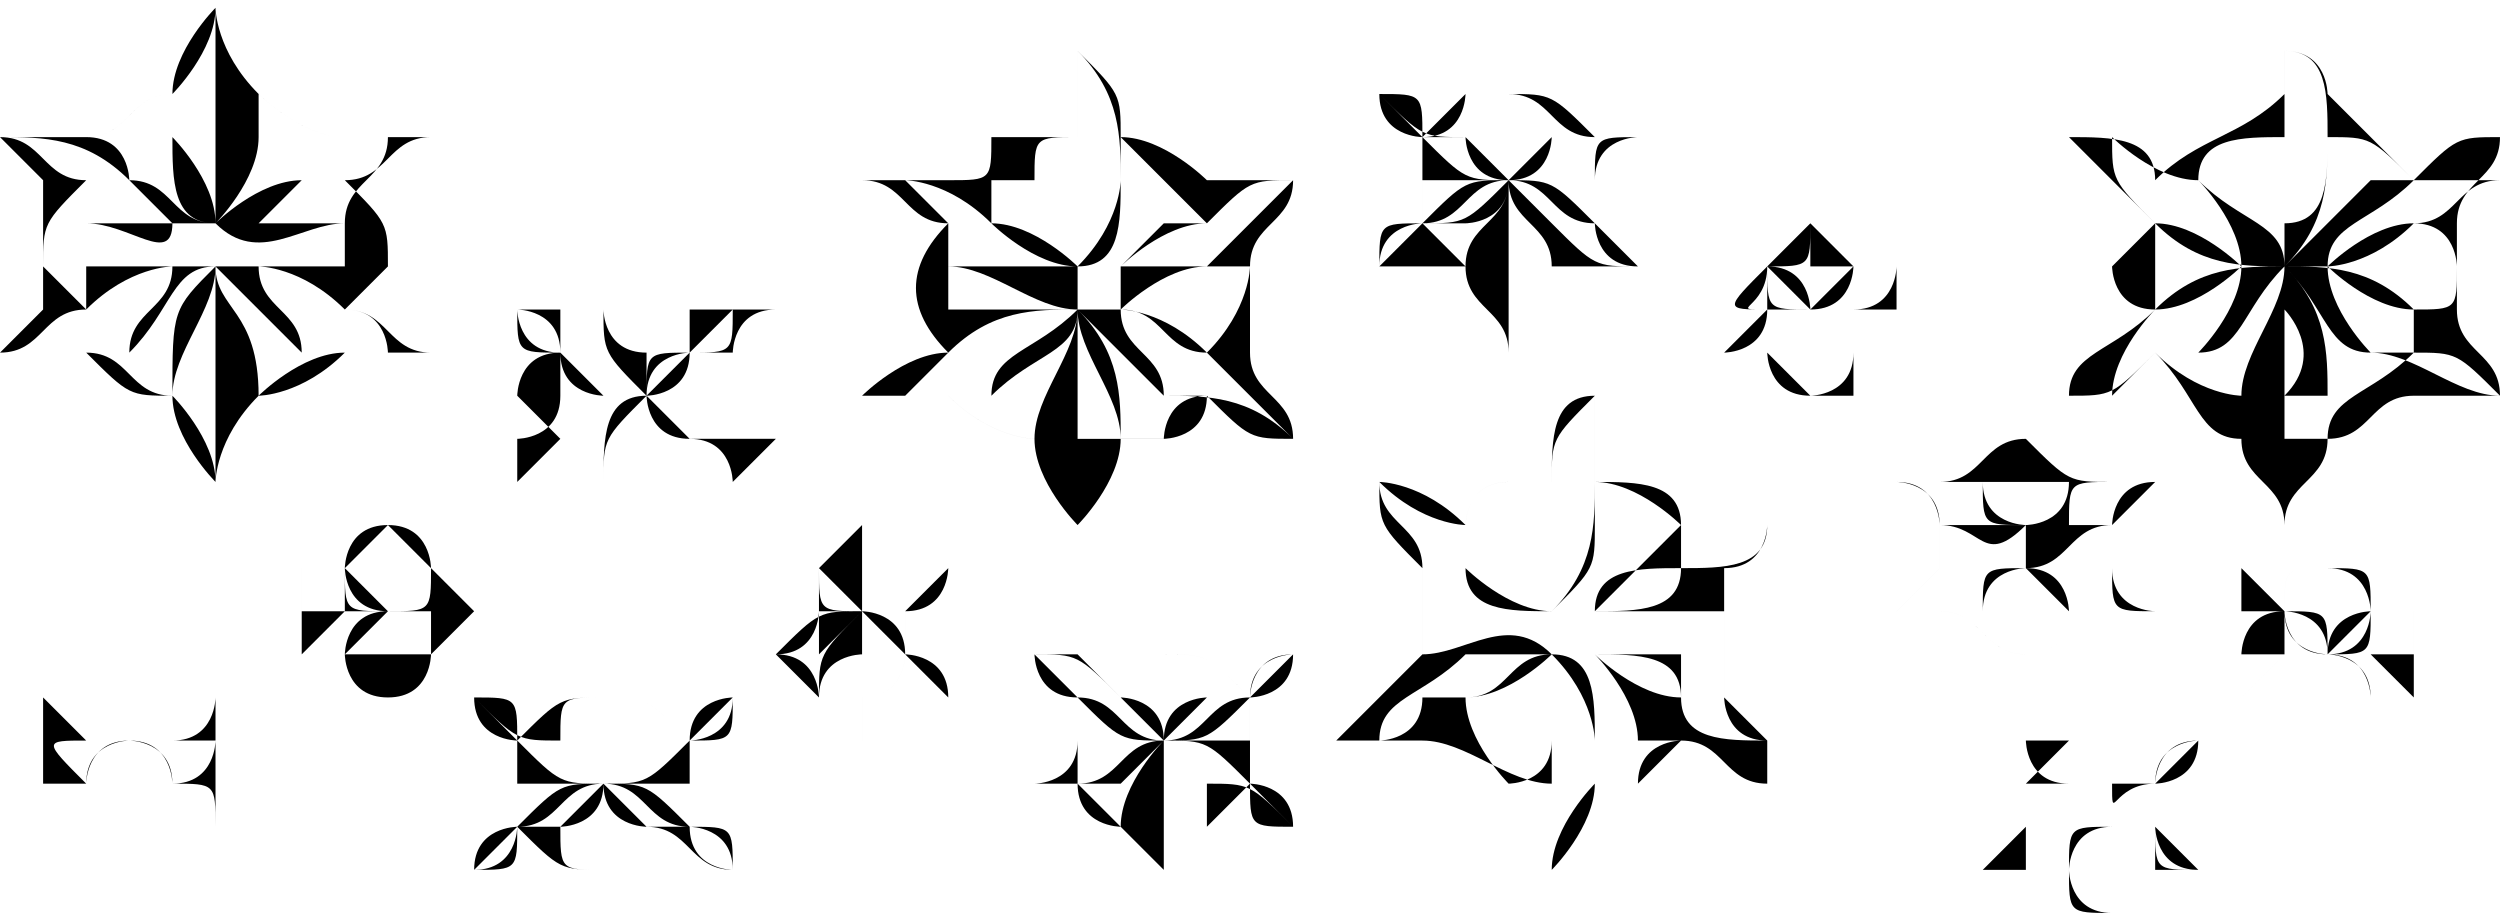 <?xml version="1.0" encoding="UTF-8"?>
<!DOCTYPE svg PUBLIC "-//W3C//DTD SVG 1.1//EN" "http://www.w3.org/Graphics/SVG/1.1/DTD/svg11.dtd">
<!-- Creator: CorelDRAW X7 -->
<?xml-stylesheet href="hero_home_bg_11.css" type="text/css"?>
<svg xmlns="http://www.w3.org/2000/svg" xml:space="preserve" width="1401px" height="516px" version="1.1" style="shape-rendering:geometricPrecision; text-rendering:geometricPrecision; image-rendering:optimizeQuality; fill-rule:evenodd; clip-rule:evenodd"
viewBox="0 0 58 21"
 xmlns:xlink="http://www.w3.org/1999/xlink">
 <g id="Layer_x0020_1">
  <path class="fil0 str0" d="M4 6c0,0 -1,0 -2,0 0,0 0,1 0,1 0,0 0,0 0,0 0,0 0,0 0,0 -1,-1 -1,-1 -1,-1 0,-1 0,-1 1,-2 0,0 0,0 0,0 -1,0 -1,-1 -2,-1 1,0 2,0 3,1 0,0 1,1 1,1 0,0 -1,0 -2,0 0,-1 0,-1 0,-1 0,0 0,1 0,1 0,0 0,0 0,0 0,0 0,0 0,0 1,0 2,1 2,0 1,0 1,0 1,0 0,0 0,0 0,0 -1,0 -1,-1 -2,-1 0,0 0,0 0,0 0,0 0,-1 -1,-1 0,0 0,0 0,0 1,0 1,-1 2,-1 0,0 0,0 0,0 0,0 1,-1 1,-2 0,1 0,2 0,3 0,0 0,1 0,2 0,-1 -1,-2 -1,-2 0,0 0,0 0,-1 0,0 0,0 0,0 0,1 0,1 0,1 0,0 0,0 0,0 0,1 0,2 1,2 0,0 0,0 0,0 0,0 0,0 0,0 0,0 1,-1 1,-2 0,0 0,0 0,0 0,0 0,0 0,-1 0,0 0,0 0,0 0,0 1,1 2,1 0,0 0,0 0,0 0,0 1,0 1,0 0,1 -1,1 -1,2 -1,0 -2,0 -2,0 0,0 1,-1 1,-1 0,0 0,0 0,0 0,0 0,0 0,-1 0,0 0,1 0,1 0,0 0,0 0,0 -1,0 -2,1 -2,1 0,0 0,0 0,0 0,0 0,0 0,0 1,1 2,0 3,0 0,0 0,0 0,0 0,0 0,0 0,0 0,0 0,0 0,-1 0,1 0,1 0,2 0,0 0,0 0,1 0,0 0,0 0,0 1,0 1,1 1,1 0,0 -1,0 -2,0 0,-1 -1,-1 -1,-2 0,0 1,0 2,1 0,0 0,0 0,0 0,0 0,0 0,0 0,0 0,0 0,0 0,0 0,-1 0,-1 -1,0 -2,0 -3,0 0,0 0,0 0,0 0,0 0,0 0,0 0,0 1,1 2,2 0,0 0,0 0,0 0,0 0,0 0,0 0,0 0,0 1,0 -1,0 -2,1 -2,1 -1,0 -1,0 -1,0 0,1 0,1 0,2 0,-1 -1,-2 -1,-2 0,-1 1,-2 1,-3 0,1 0,2 0,3 0,0 0,0 0,0 0,0 0,0 1,0 0,0 0,0 0,0 0,0 0,0 0,0 0,-2 -1,-2 -1,-3 0,0 0,0 0,0 0,0 0,0 0,0 -1,1 -1,1 -1,3 0,0 0,0 0,0 0,0 0,0 0,0 0,0 0,0 0,0 -1,0 -1,-1 -2,-1 0,0 0,0 0,0 0,0 -1,0 -2,0 1,0 1,-1 2,-1 1,-1 2,-1 2,-1 0,1 -1,1 -1,2 -1,0 -1,0 -1,0 0,0 0,0 0,0 1,0 1,0 1,0 0,0 0,0 0,0 1,-1 1,-2 2,-2 0,0 0,0 0,0 0,0 0,0 -1,0zm-3 1c0,0 -1,1 -1,1 0,0 0,0 0,0 0,0 0,0 0,0 1,0 1,0 2,0 1,1 1,1 2,1 0,1 1,2 1,2 0,0 0,0 0,0 0,0 0,0 0,0 0,0 0,-1 1,-2 0,0 1,0 2,-1 0,0 1,0 2,0 0,0 0,0 0,0 0,0 0,0 0,0 -1,0 -1,-1 -2,-1 1,-1 1,-1 1,-1 0,-1 0,-1 -1,-2 1,0 1,-1 2,-1 0,0 0,0 0,0 0,0 0,0 0,0 -1,0 -2,0 -2,0l0 0 0 0c-1,0 -2,-1 -2,-1 -1,-1 -1,-2 -1,-2 0,0 0,0 0,0 0,0 0,0 0,0 0,0 -1,1 -1,2 -1,0 -1,1 -2,1 -1,0 -1,0 -2,0 0,0 0,0 0,0 0,0 0,0 0,0 0,0 1,1 1,1 0,1 0,1 0,2 0,0 0,0 0,1z"/>
  <path class="fil0 str0" d="M14 9c0,0 -1,0 -1,0 0,0 0,0 0,0 0,0 0,0 0,0 0,0 0,0 0,0 0,0 0,0 0,0 0,0 0,-1 0,-1 0,0 0,0 0,0 -1,0 -1,0 -1,-1 0,0 1,0 1,1 1,0 1,0 1,1 0,0 -1,-1 -1,-1 0,0 0,0 0,0 0,0 0,0 0,0 0,0 0,0 0,0 0,0 0,0 0,0 0,1 1,1 1,1 0,0 0,0 0,0 0,0 0,0 0,0 0,-1 0,-1 -1,-1 0,0 0,0 0,0 0,0 0,0 0,0 0,0 0,-1 0,-1 0,0 1,0 1,0 0,0 0,0 0,0 0,-1 0,-1 1,-1 0,0 0,1 0,1 0,0 0,1 0,1 -1,0 -1,-1 -1,-1 0,0 0,0 0,0 0,0 0,0 0,0 0,0 0,0 0,0 0,0 0,0 0,0 0,1 0,1 1,2 0,0 0,0 0,0 0,0 0,0 0,0 0,-1 0,-1 0,-2 0,0 0,0 0,0 0,0 0,0 0,0 0,0 0,0 0,0 1,0 1,0 1,0 0,0 0,1 0,1 1,-1 1,-1 1,-1 0,1 0,1 -1,1 0,0 -1,1 -1,1 0,-1 1,-1 1,-1 0,0 0,0 0,0 0,0 0,0 0,0 0,0 0,0 0,0 0,0 0,0 0,0 -1,0 -1,0 -1,1 0,0 0,0 0,0 0,0 0,0 0,0 0,0 1,0 1,-1 0,0 0,0 0,0 0,0 0,0 0,0 1,0 1,0 1,0 0,0 0,1 0,1 0,0 0,0 0,0 0,1 0,1 0,1 0,0 0,0 0,0 0,0 -1,0 -1,0 0,0 -1,-1 -1,-1 0,0 1,0 1,0 0,0 0,1 0,1 0,-1 0,-1 0,-1 0,0 0,0 0,0 0,0 0,0 0,0 0,0 -1,0 -1,0 0,0 0,0 0,0 0,0 0,0 0,0 0,0 0,1 1,1 0,0 0,0 0,0 0,0 0,0 0,0 0,0 0,0 0,0 0,1 0,1 -1,1 0,0 0,0 0,0 0,0 0,1 0,1 -1,0 -1,-1 -1,-1 0,-1 0,-1 1,-2 0,1 0,1 0,2 0,0 0,0 0,0 0,0 0,0 0,0 0,0 0,0 0,0 0,0 0,0 0,0 0,-1 0,-2 0,-2 0,0 0,0 0,0 0,0 0,0 0,0 -1,0 -1,1 -1,2 0,0 0,0 0,0 0,0 0,0 0,0 0,0 0,0 0,0 0,0 -1,0 -1,-1 0,0 0,0 0,0 0,0 -1,0 -1,0 0,0 1,0 1,-1 0,0 1,0 1,0 0,0 0,1 -1,1 0,0 0,0 0,0 0,0 0,0 0,0 0,0 0,0 0,0 0,0 0,0 0,0 1,0 1,-1 1,-1 0,0 0,0 0,0 0,0 0,0 0,0zm-1 1c-1,0 -1,0 -1,0 0,0 0,0 0,0 0,0 0,0 0,1 0,0 1,-1 1,-1 0,1 1,1 1,1 0,0 0,1 1,1 0,0 0,0 0,0 0,0 0,0 0,0 0,0 0,-1 0,-1 1,0 1,0 1,-1 1,0 1,1 1,1 1,-1 1,-1 1,-1 0,0 0,0 0,0 -1,0 -1,0 -1,0 0,-1 0,-1 0,-1 0,0 0,-1 0,-1 0,0 0,-1 1,-1 0,0 0,0 0,0 0,0 0,0 -1,0 0,0 0,0 -1,0l0 0 0 0c0,0 0,0 -1,0 0,-1 0,-1 0,-1 0,-1 0,-1 0,-1 0,0 0,0 0,1 -1,0 -1,0 -1,1 0,0 -1,0 -1,0 0,0 -1,0 -1,0 0,0 0,0 0,0 0,0 0,0 0,0 0,0 0,1 1,1 -1,0 -1,1 -1,1 0,0 0,0 1,1z"/>
  <path class="fil0 str0" d="M9 14c-1,0 -1,0 -1,0 0,0 0,0 0,0 0,0 0,0 0,0 0,0 0,0 -1,0 0,0 0,0 0,0 0,0 0,0 0,-1 0,0 0,0 1,0 -1,0 -1,0 -1,0 0,0 1,0 1,0 0,0 0,1 1,1 -1,0 -1,0 -1,-1 0,0 0,0 0,0 0,0 0,1 0,1 0,0 0,0 0,0 0,0 0,0 0,0 0,0 0,0 1,0 0,0 0,0 0,0 0,0 0,0 0,0 0,0 -1,-1 -1,-1 0,0 0,0 0,0 0,0 0,0 0,0 0,0 0,0 0,0 0,0 0,0 1,-1 0,0 0,0 0,0 0,0 0,0 0,0 0,0 0,0 0,1 0,0 0,0 0,1 0,-1 0,-1 0,-1 0,0 0,0 0,0 0,0 0,0 0,0 0,0 0,0 0,0 0,0 0,0 0,0 0,0 0,1 0,1 0,0 0,0 0,0 0,0 0,0 0,0 0,0 0,-1 0,-1 0,0 0,0 0,0 0,0 0,0 0,0 0,0 0,-1 0,-1 1,1 1,1 1,1 0,0 0,0 0,0 0,0 1,0 1,0 0,0 -1,0 -1,0 0,1 0,1 -1,1 0,0 1,-1 1,-1 0,0 0,0 0,0 0,0 0,0 0,0 0,0 0,0 0,0 0,0 0,0 0,0 0,0 -1,1 -1,1 0,0 0,0 0,0 0,0 0,0 0,0 0,0 1,0 1,0 0,0 0,0 0,0 0,0 0,0 0,0 0,0 0,-1 0,-1 0,1 0,1 0,1 0,0 0,0 0,0 0,1 0,1 0,1 1,0 1,0 1,0 0,0 -1,0 -1,0 0,0 -1,-1 -1,-1 1,0 1,0 1,0 0,0 0,0 0,1 0,-1 0,-1 0,-1 0,0 0,0 0,0 0,0 0,0 0,0 0,0 -1,0 -1,0 0,0 0,0 0,0 0,0 0,0 0,0 0,0 1,1 1,1 0,0 0,0 0,0 0,0 0,0 0,0 0,0 0,0 0,0 0,0 0,0 -1,0 0,1 0,1 0,1 0,0 0,0 0,0 0,0 0,0 0,-1 0,0 0,0 0,-1 0,1 0,1 0,1 0,0 0,0 0,0 0,0 0,0 0,0 0,0 0,0 0,0 0,0 0,0 0,0 0,0 0,-1 0,-1 0,0 0,0 0,0 0,0 0,0 0,0 0,0 0,1 0,1 0,0 0,0 0,0 0,0 0,0 0,0 0,0 0,0 0,0 -1,0 -1,0 -1,0 0,0 0,0 0,0 -1,0 -1,0 -1,0 0,0 0,0 1,-1 0,0 0,0 1,0 -1,0 -1,1 -1,1 0,0 0,0 0,0 0,0 0,0 0,0 0,0 0,0 0,0 0,0 0,0 0,0 0,0 1,-1 1,-1 0,0 0,0 0,0 0,0 0,0 0,0zm-2 1c0,0 0,0 0,0 0,0 0,0 0,0 0,0 0,0 0,0 0,0 0,0 1,0 0,0 0,1 1,1 0,0 0,0 0,0 0,0 0,0 0,0 0,0 0,0 0,0 0,0 0,0 0,0 1,0 1,-1 1,-1 1,0 1,0 1,0 0,0 0,0 0,0 0,0 0,0 0,0 0,0 0,0 -1,0 1,-1 1,-1 1,-1 0,0 0,0 -1,-1 1,0 1,0 1,0 0,0 0,0 0,0 0,0 0,0 0,0 0,0 0,0 -1,0l0 0 0 0c0,0 0,-1 -1,-1 0,0 0,0 0,0 0,-1 0,-1 0,-1 0,0 0,0 0,1 0,0 0,0 0,0 -1,0 -1,1 -1,1 -1,0 -1,0 -1,0 0,0 0,0 0,0 0,0 0,0 0,0 0,0 0,0 0,0 0,1 0,1 0,1 0,0 0,0 0,1z"/>
  <path class="fil0 str0" d="M25 6c0,0 -1,-1 -2,-1 0,0 0,0 0,0 0,0 0,0 0,-1 0,0 0,0 0,0 0,0 0,0 1,0 0,-1 0,-1 1,-1 0,0 0,0 0,0 0,0 0,-1 0,-2 1,1 1,2 1,3 0,0 0,1 -1,2 0,-1 0,-2 0,-2 0,0 0,0 0,0 0,0 0,0 0,0 0,0 0,0 0,0 0,0 0,0 0,0 0,1 0,2 0,2 0,0 0,0 0,0 0,0 0,0 0,0 1,0 1,-1 1,-2 0,0 0,0 0,0 0,0 0,0 0,0 0,0 0,-1 0,-1 1,1 1,1 2,2 0,0 0,0 0,0 1,-1 1,-1 2,-1 -1,1 -1,1 -2,2 -1,0 -1,0 -2,0 0,0 1,-1 2,-1 0,0 0,0 0,0 0,0 0,0 0,0 0,0 0,0 0,0 -1,0 -1,0 -1,0 0,0 -1,1 -1,1 0,1 0,1 0,1 0,0 0,0 0,0 0,0 1,-1 2,-1 0,0 0,0 0,0 0,0 0,0 0,0 0,0 0,0 1,0 0,0 0,1 -1,2 0,0 0,0 0,0 1,1 1,1 2,2 -1,-1 -2,-1 -3,-1 0,-1 -1,-1 -1,-2 1,0 1,1 2,1 0,0 0,0 0,0 0,0 0,0 0,0 0,0 0,0 0,0 0,0 0,0 0,0 -1,-1 -2,-1 -2,-1 0,0 0,0 0,0 -1,0 -1,0 -1,0 1,1 1,1 2,2 0,0 0,0 0,0 0,0 0,0 0,0 1,0 1,0 1,0 -1,0 -1,1 -1,1 -1,0 -1,0 -1,0 0,0 0,0 -1,0 0,1 0,1 0,2 0,-1 0,-2 0,-2 0,-1 0,-2 0,-3 0,1 1,2 1,3 0,0 0,0 0,0 0,0 0,0 0,0 0,0 0,0 0,0 0,0 0,0 0,0 0,-1 0,-2 -1,-3 0,0 0,0 0,0 0,0 0,0 0,0 0,1 -1,2 -1,3 0,0 0,0 0,0 0,0 0,0 0,0 0,0 0,0 0,0 0,0 -1,0 -2,-1 0,0 0,0 0,0 0,0 -1,0 -1,0 0,0 1,-1 1,-1 1,-1 2,-1 3,-1 -1,1 -2,1 -2,2 0,0 0,0 0,0 0,0 0,0 0,0 0,0 0,0 0,0 0,0 0,0 0,0 1,-1 2,-1 2,-2 0,0 0,0 0,0 0,0 0,0 0,0 -1,0 -2,0 -3,0 0,0 0,1 0,1 0,0 0,0 0,0 0,0 0,0 0,0 0,-1 0,-2 0,-3 0,0 0,0 0,0 0,0 -1,-1 -1,-1 0,0 1,0 2,1 0,0 1,1 2,1 -1,0 -2,0 -3,0 0,-1 0,-1 0,-1 0,0 0,1 0,1 0,0 0,0 0,0 0,0 0,0 0,0 1,0 2,1 3,1 0,0 0,0 0,0 0,0 0,-1 0,-1zm-3 -2c0,0 -1,0 -1,0 -1,0 -1,0 -1,0 0,0 0,0 0,0 1,0 1,1 2,1 -1,1 -1,2 0,3 -1,0 -2,1 -2,1 0,0 0,0 0,0 0,0 0,0 0,0 1,0 2,0 2,0 1,1 2,1 2,1 0,1 1,2 1,2 0,0 0,0 0,0 0,0 0,0 0,0 0,0 1,-1 1,-2 0,0 1,0 1,0 0,0 1,0 1,-1 1,1 1,1 2,1 0,0 0,0 0,0 0,0 0,0 0,0 0,-1 -1,-1 -1,-2l0 0 0 0c0,-1 0,-2 0,-2 0,-1 1,-1 1,-2 0,0 0,0 0,0 0,0 0,0 0,0 0,0 -1,0 -2,0 0,0 -1,-1 -2,-1 0,-1 0,-1 -1,-2 0,0 0,0 0,0 0,0 0,0 0,0 0,1 0,1 0,2 -1,0 -1,0 -2,0 0,1 0,1 -1,1z"/>
  <path class="fil0 str0" d="M27 17c0,-1 -1,-1 -1,-1 0,0 0,0 0,0 0,0 0,0 0,0 -1,-1 -1,-1 -1,-1 1,0 1,0 1,0 0,0 0,0 1,0 0,0 0,0 0,0 0,-1 0,-1 0,-1 0,0 0,1 0,1 0,1 0,1 0,1 0,0 0,-1 0,-1 0,0 0,0 0,0 0,0 0,0 0,0 0,0 0,0 0,0 0,0 0,0 0,0 0,1 0,1 0,2 0,0 0,0 0,0 0,0 0,0 0,0 0,-1 0,-1 0,-2 0,0 0,0 0,0 0,0 0,0 0,0 0,0 0,0 0,0 1,0 1,0 2,1 0,0 0,0 0,0 0,0 0,-1 1,-1 -1,1 -1,1 -1,1 -1,0 -1,1 -2,1 1,-1 1,-1 1,-1 0,0 0,0 0,0 0,0 0,0 0,0 0,0 0,0 0,0 0,0 0,0 0,0 0,0 -1,0 -1,1 0,0 0,0 0,0 0,0 0,0 0,0 1,0 1,0 2,-1 0,0 0,0 0,0 0,0 0,0 0,0 0,0 0,0 0,0 0,1 0,1 0,2 0,0 0,0 0,0 0,0 0,0 1,1 -1,-1 -1,-1 -2,-1 0,0 -1,-1 -1,-1 1,0 1,0 2,1 0,0 0,0 0,0 0,0 0,0 0,0 0,-1 0,-1 0,-1 0,0 0,0 0,0 -1,0 -1,0 -2,0 0,0 0,0 0,0 0,0 0,0 0,0 0,0 1,1 1,1 0,0 0,0 0,0 0,0 0,0 0,0 0,0 0,0 0,0 0,0 0,1 0,1 0,0 -1,0 -1,0 0,0 0,0 0,0 0,0 0,1 0,1 0,0 0,-1 0,-1 0,-1 0,-1 0,-2 0,1 0,1 0,2 0,0 0,0 0,0 0,0 0,0 0,0 0,0 0,0 0,0 0,0 0,0 0,0 0,-1 0,-2 0,-2 0,0 0,0 0,0 0,0 0,0 0,0 0,0 -1,1 -1,2 0,0 0,0 0,0 0,0 0,0 0,0 0,0 0,0 0,0 0,0 0,0 -1,-1 0,0 0,0 0,0 0,0 -1,0 -1,0 0,0 1,0 1,-1 1,0 1,0 2,0 -1,0 -1,1 -2,1 0,0 0,0 0,0 0,0 0,0 0,0 0,0 0,0 1,0 0,0 0,0 0,0 0,0 1,-1 1,-1 0,0 0,0 0,0 0,0 0,0 0,0 -1,0 -1,0 -2,0 0,0 0,0 0,0 0,0 0,0 0,0 0,0 0,0 0,0 0,0 0,0 0,-1 0,0 0,0 0,0 0,0 -1,-1 -1,-1 1,0 1,0 2,1 0,0 0,0 1,1 -1,0 -1,-1 -2,-1 0,0 0,0 0,0 0,0 0,0 0,0 0,0 0,0 0,0 0,0 0,0 0,0 1,1 1,1 2,1 0,0 0,0 0,0 0,0 0,0 0,0zm-2 -2c0,0 -1,0 -1,0 0,0 0,0 0,0 0,0 0,0 0,0 0,0 0,1 1,1 0,0 0,1 0,2 -1,0 -1,0 -1,0 0,0 0,0 0,0 0,0 0,0 0,0 0,0 1,0 1,0 0,1 1,1 1,1 0,0 1,1 1,1 0,0 0,0 0,0 0,0 0,0 0,0 0,0 0,0 0,-1 0,0 1,0 1,0 0,0 0,0 1,-1 0,1 0,1 1,1 0,0 0,0 0,0 0,0 0,0 0,0 0,-1 -1,-1 -1,-1l0 0 0 0c0,-1 0,-1 0,-2 0,0 1,0 1,-1 0,0 0,0 0,0 0,0 0,0 0,0 0,0 -1,0 -1,1 -1,-1 -1,-1 -2,-1 0,-1 0,-1 0,-1 0,0 0,0 0,0 0,0 0,0 0,0 0,0 0,0 0,1 -1,0 -1,0 -1,0 0,0 -1,0 -1,0z"/>
  <path class="fil0 str0" d="M20 14c-1,0 -1,0 -1,-1 0,0 0,0 0,0 0,0 0,0 0,0 0,0 0,0 0,0 0,0 0,0 0,0 0,0 0,0 0,0 0,0 1,0 1,0 0,-1 0,-1 0,-1 0,0 0,1 0,1 0,0 0,1 0,1 0,0 0,-1 0,-1 0,0 0,0 0,0 0,0 -1,0 -1,0 0,0 0,0 0,0 0,0 0,0 0,0 0,0 1,1 1,1 0,0 0,0 0,0 0,0 0,0 0,0 0,0 0,-1 0,-1 0,0 0,0 0,0 0,0 0,0 0,0 0,0 0,0 0,0 0,0 1,0 1,0 0,0 0,0 0,0 0,0 0,0 1,0 0,0 -1,1 -1,1 0,0 -1,0 -1,0 0,0 0,0 1,-1 0,0 0,0 0,0 0,0 0,0 0,0 0,0 0,0 0,0 0,0 0,0 0,0 -1,1 -1,1 -1,1 0,0 0,0 0,0 0,0 0,0 0,0 0,0 1,0 1,0 0,0 0,0 0,0 0,0 0,0 0,0 0,0 0,0 0,0 0,0 0,0 0,1 0,0 0,0 0,0 0,0 1,0 1,0 -1,0 -1,0 -1,0 -1,0 -1,0 -1,-1 0,0 1,1 1,1 0,0 0,0 0,0 0,0 0,0 0,0 0,0 0,0 0,0 0,0 0,0 0,0 0,-1 -1,-1 -1,-1 0,0 0,0 0,0 0,0 0,0 0,0 0,1 0,1 1,1 0,0 0,0 0,0 0,0 0,0 0,0 0,0 0,0 0,0 0,0 0,1 -1,1 0,0 0,0 0,0 0,0 0,0 0,0 0,0 0,0 0,1 -1,-1 -1,-1 -1,-1 0,-1 1,-1 1,-1 0,0 0,0 0,1 0,0 0,0 0,0 0,0 0,0 0,0 0,0 0,0 0,0 0,0 0,0 0,0 0,-1 0,-1 0,-2 0,0 0,0 0,0 0,0 0,0 0,0 -1,1 -1,1 -1,2 0,0 0,0 0,0 0,0 0,0 0,0 0,0 0,0 0,0 0,0 0,-1 -1,-1 0,0 0,0 0,0 0,0 0,0 0,0 0,0 0,0 0,0 1,0 1,-1 1,-1 0,1 0,1 0,1 0,0 0,0 0,0 0,0 0,0 0,0 0,0 0,0 0,0 0,0 0,0 0,0 0,0 0,0 1,-1 0,0 0,0 0,0 0,0 0,0 0,0 -1,0 -1,0 -2,1 0,0 0,0 0,0 0,0 0,0 0,0 0,0 0,0 0,0 0,-1 0,-1 0,-1 0,0 0,0 0,0 0,-1 0,-1 0,-1 0,0 0,0 1,0 0,1 0,1 0,1 0,0 0,0 -1,0 0,0 0,0 0,0 0,0 0,0 0,0 0,0 0,0 0,0 0,0 0,0 0,0 1,0 1,0 2,0 0,0 0,0 0,0 0,0 0,0 0,0zm-2 -1c0,0 0,0 0,0 0,0 0,0 0,0 0,0 0,0 0,0 0,0 0,0 0,1 0,0 0,0 0,1 0,0 0,0 -1,0 0,0 0,0 0,0 0,0 1,0 1,0 0,0 0,0 0,0 1,1 1,1 1,1 0,0 0,0 1,1 0,0 0,0 0,0 0,0 0,0 0,0 0,0 0,-1 0,-1 0,0 0,0 0,0 1,0 1,-1 1,-1 0,0 1,1 1,1 0,0 0,0 0,0 0,0 0,0 0,0 0,-1 -1,-1 -1,-1l0 0 0 0c0,-1 0,-1 0,-1 1,0 1,-1 1,-1 0,0 0,0 0,0 0,0 0,0 0,0 0,0 -1,0 -1,0 0,0 -1,0 -1,0 0,-1 0,-1 0,-1 0,0 0,0 0,0 0,0 0,0 0,0 0,0 0,0 -1,1 0,0 0,0 0,0 0,0 0,0 -1,0z"/>
  <path class="fil0 str0" d="M54 6c0,0 1,0 2,-1 0,0 0,0 0,0 0,0 0,0 0,0 0,0 0,0 0,0 1,0 1,1 1,1 0,1 0,1 -1,1 0,0 0,0 0,1 1,0 1,0 2,1 -1,0 -2,-1 -3,-1 0,0 -1,-1 -1,-2 0,0 1,1 2,1 0,0 0,0 0,0 0,0 0,0 0,0 0,0 0,0 0,0 0,0 0,0 0,0 -1,-1 -2,-1 -3,-1 0,0 0,0 0,0 0,0 0,0 0,0 1,1 1,2 2,2 0,0 0,0 0,0 0,0 0,0 0,0 1,0 1,0 1,0 -1,1 -2,1 -2,2 0,0 0,0 -1,0 0,0 0,1 0,1 0,0 0,-1 0,-2 0,-1 0,-2 0,-2 0,0 1,1 0,2 0,0 0,0 0,0 1,0 1,0 1,0 0,0 0,0 0,0 0,0 0,0 0,0 0,-1 0,-2 -1,-3 0,0 0,0 0,0 0,0 0,0 0,0 0,1 -1,2 -1,3 0,0 0,0 0,0 0,0 0,0 0,0 0,0 0,0 0,0 0,0 -1,0 -2,-1 0,0 0,0 0,0 0,0 -1,1 -1,1 0,-1 1,-2 1,-2 1,0 2,-1 2,-1 0,1 -1,2 -1,2 0,0 0,0 0,0 0,0 0,0 0,0 0,0 0,0 0,0 0,0 0,0 0,0 1,0 1,-1 2,-2 0,0 0,0 0,0 0,0 0,0 0,0 -1,0 -2,0 -3,1 0,0 0,0 0,0 0,0 0,0 0,0 0,0 0,0 0,0 0,0 0,-1 0,-1 0,0 0,-1 0,-1 0,0 0,0 0,0 -1,-1 -1,-1 -1,-2 0,0 1,1 2,1 0,0 1,1 1,2 0,0 -1,-1 -2,-1 0,0 0,0 0,0 0,0 0,0 0,0 0,0 0,0 0,0 0,0 0,0 0,0 1,1 2,1 3,1 0,0 0,0 0,0 0,0 0,0 0,0 0,-1 -1,-1 -2,-2 0,0 0,0 0,0 0,0 0,0 0,0 0,0 0,0 0,0 0,-1 1,-1 2,-1 0,0 0,0 0,0 0,-1 0,-2 0,-2 1,0 1,1 1,2 0,1 0,2 -1,2 0,0 0,-1 0,-2 0,0 0,0 0,0 0,0 0,0 0,0 0,0 0,0 0,0 0,0 0,0 0,0 0,1 0,2 0,3 0,0 0,0 0,0 0,0 0,0 0,0 1,-1 1,-2 1,-3 0,0 0,0 0,0 0,0 0,0 0,0 0,0 0,0 0,0 1,0 1,0 2,1 0,0 0,0 0,0 1,0 1,0 2,0 -1,0 -1,1 -2,1 -1,0 -2,1 -2,1 0,-1 1,-1 2,-2 0,0 0,0 0,0 0,0 0,0 0,0 0,0 -1,0 -1,0 0,0 0,0 0,0 -1,1 -1,1 -2,2 0,0 0,0 0,0 0,0 0,0 1,0zm3 -1c0,-1 1,-1 1,-2 0,0 0,0 0,0 0,0 0,0 0,0 -1,0 -1,0 -2,1 -1,-1 -1,-1 -2,-2 0,0 0,-1 -1,-1 0,-1 0,-1 0,-1 0,0 0,0 0,1 0,0 0,1 0,1 -1,1 -2,1 -3,2 0,-1 -1,-1 -2,-1 0,0 0,0 0,0 0,0 0,0 0,0 1,1 1,1 2,2 0,0 -1,1 -1,1 0,0 0,1 1,1 -1,1 -2,1 -2,2 0,0 0,0 0,0 0,0 0,0 0,0 1,0 1,0 2,-1l0 0 0 0c1,1 1,2 2,2 0,1 1,1 1,2 0,0 0,0 0,0 0,0 0,0 0,0 0,-1 1,-1 1,-2 1,0 1,-1 2,-1 1,0 1,0 2,0 0,0 0,0 0,0 0,0 0,0 0,0 0,-1 -1,-1 -1,-2 0,0 0,0 0,-1 0,0 0,-1 0,-1z"/>
  <path class="fil0 str0" d="M47 13c1,0 1,-1 2,-1 0,0 0,0 0,0 0,0 0,0 0,0 0,0 0,0 0,0 0,0 0,0 0,1 0,0 0,0 0,0 0,0 0,0 0,0 0,1 0,1 1,1 -1,0 -1,0 -2,0 0,0 0,-1 -1,-1 1,0 1,0 2,0 0,0 0,0 0,0 0,0 0,0 0,0 0,0 0,0 0,0 0,0 0,0 0,0 -1,0 -1,0 -2,0 0,0 0,0 0,0 0,0 0,0 0,0 0,0 1,1 1,1 0,0 0,0 0,0 0,0 0,0 0,0 0,0 0,0 1,0 -1,0 -1,1 -2,1 0,0 0,0 0,0 0,0 0,0 0,1 0,-1 0,-1 0,-2 0,0 0,-1 0,-1 0,0 0,1 0,1 0,0 0,0 0,0 0,0 0,0 0,0 0,0 0,0 0,0 0,0 0,0 0,0 0,0 0,-1 0,-1 0,0 0,0 0,0 0,0 0,0 0,0 0,0 0,1 0,1 0,0 0,0 0,0 0,0 0,0 0,0 0,1 0,1 0,1 -1,0 -1,-1 -2,-1 0,0 0,0 0,0 0,0 0,0 -1,0 0,0 1,-1 1,-1 1,0 1,0 2,0 -1,0 -1,0 -1,1 0,0 -1,0 -1,0 0,0 1,0 1,0 0,0 0,0 0,0 0,0 0,0 0,0 0,-1 1,-1 1,-1 0,0 0,0 0,0 0,0 0,0 0,0 -1,0 -1,0 -2,0 0,0 0,0 0,0 0,0 0,0 0,0 0,0 0,0 0,0 0,0 0,0 0,0 0,-1 0,-1 0,-1 0,0 0,0 0,0 0,0 0,-1 -1,-1 1,0 1,0 2,0 0,1 0,1 1,1 -1,0 -1,0 -2,0 0,0 0,0 0,0 0,0 0,0 0,0 0,0 0,0 0,0 0,0 0,0 0,0 1,0 1,1 2,0 0,0 0,0 0,0 0,0 0,0 0,0 0,0 -1,0 -1,-1 0,0 0,0 0,0 0,0 0,0 0,0 0,0 0,0 -1,0 1,0 1,0 2,0 0,0 0,0 0,0 0,-1 0,-1 0,-2 0,1 0,1 0,2 0,0 0,1 0,1 0,0 0,-1 0,-1 0,0 0,0 0,0 0,0 0,0 0,0 0,0 0,0 0,0 0,0 0,0 0,0 0,0 0,1 0,1 0,0 0,0 0,0 0,0 0,0 0,0 0,0 0,-1 0,-1 0,0 0,0 0,0 0,0 0,0 0,0 0,0 0,0 0,0 1,0 1,0 2,0 0,0 0,0 0,0 0,0 0,0 1,0 -1,0 -1,1 -1,1 -1,0 -1,0 -2,0 1,0 1,0 1,0 0,-1 0,-1 1,-1 -1,0 -1,0 -1,0 0,0 0,0 0,0 0,0 0,0 0,0 0,1 -1,1 -1,1 0,0 0,0 0,0 0,0 0,1 0,1zm2 -1c0,0 1,-1 1,-1 0,0 0,0 0,0 0,0 0,0 0,0 0,0 -1,0 -1,0 -1,0 -1,0 -2,-1 0,0 0,0 0,-1 0,0 0,0 0,0 0,0 0,0 0,0 0,1 0,1 0,1 -1,0 -1,1 -2,1 0,0 -1,0 -1,0 0,0 0,0 0,0 0,0 0,0 0,0 0,0 1,0 1,1 0,0 0,0 0,1 0,0 0,0 0,0 -1,1 -1,1 -1,1 0,0 0,0 0,0 0,0 0,0 0,0 0,0 1,0 1,0l0 0 0 0c1,0 1,1 2,1 0,0 0,1 0,1 0,0 0,0 0,0 0,0 0,0 0,0 0,0 0,-1 0,-1 1,0 1,-1 2,-1 0,0 0,0 1,0 0,0 0,0 0,0 0,0 0,0 0,0 0,0 -1,0 -1,-1 0,0 0,0 0,0 0,-1 0,-1 0,-1z"/>
  <path class="fil0 str0" d="M54 15c1,0 1,0 1,-1 0,0 0,0 0,0 0,0 0,0 0,0 0,0 1,0 1,0 0,0 0,1 0,1 0,0 0,0 0,0 0,0 0,0 -1,0 1,1 1,1 1,1 0,0 -1,0 -1,0 0,0 0,-1 -1,-1 1,0 1,0 1,0 0,0 0,0 0,0 0,0 0,0 0,0 0,0 0,0 0,0 0,0 0,0 0,0 0,0 0,0 -1,0 0,0 0,0 0,0 0,0 0,0 0,0 0,0 1,0 1,1 0,0 0,0 0,0 0,0 0,0 0,0 0,0 0,0 0,0 0,0 0,0 -1,0 0,0 0,0 0,0 0,1 0,1 0,1 0,0 0,-1 0,-1 0,0 0,-1 0,-1 0,0 0,1 0,1 0,0 0,0 0,0 0,0 0,0 0,0 0,0 0,0 0,0 0,0 0,0 0,0 0,0 0,-1 0,-1 0,0 0,0 0,0 0,0 0,0 0,0 0,0 0,1 0,1 0,0 0,0 0,0 0,0 0,0 0,0 0,0 0,0 0,0 -1,0 -1,0 -1,0 0,0 0,0 0,0 0,0 -1,0 -1,0 0,0 1,-1 1,-1 0,0 0,0 1,0 0,0 -1,0 -1,1 0,0 0,0 0,0 0,0 0,0 0,0 0,0 0,0 0,0 0,0 0,0 0,0 0,-1 1,-1 1,-1 0,0 0,0 0,0 0,0 0,0 0,0 0,0 -1,0 -1,0 0,0 0,0 0,0 0,0 0,0 0,0 0,0 0,0 0,0 0,0 0,0 0,0 0,0 0,-1 0,-1 0,0 0,0 0,0 -1,0 -1,0 -1,0 0,0 1,0 1,0 0,0 1,0 1,1 -1,0 -1,-1 -1,-1 0,0 0,0 0,0 0,0 0,0 0,0 0,0 0,0 0,0 0,0 0,0 0,0 0,1 1,1 1,1 0,0 0,0 0,0 0,0 0,0 0,0 0,-1 0,-1 -1,-1 0,0 0,0 0,0 0,0 0,0 0,0 0,0 0,0 0,0 0,-1 0,-1 1,-1 0,0 0,0 0,0 0,0 0,0 0,-1 0,1 0,1 0,1 0,1 0,1 0,1 0,0 0,0 0,-1 0,0 0,0 0,0 0,0 0,0 0,0 0,0 0,0 0,0 0,0 0,0 0,0 0,1 0,1 0,2 0,0 0,0 0,0 0,0 0,0 0,0 0,-1 0,-1 0,-1 0,0 0,-1 0,-1 0,0 0,0 0,0 0,0 0,0 0,0 1,0 1,1 1,1 0,0 0,0 0,0 1,0 1,0 1,0 0,0 0,0 -1,0 0,0 0,1 -1,1 1,-1 1,-1 1,-1 0,0 0,0 0,0 0,0 0,0 0,0 0,0 0,0 0,0 0,0 0,0 0,0 0,0 -1,0 -1,1 0,0 0,0 0,0 0,0 0,0 0,0zm2 -1c0,0 0,0 0,0 0,0 0,0 0,0 0,0 0,0 0,0 0,0 0,0 -1,0 0,-1 0,-1 -1,-1 0,0 0,0 0,-1 0,0 0,0 0,0 0,0 0,0 0,0 0,1 0,1 0,1 -1,0 -1,0 -1,1 0,0 -1,-1 -1,-1 0,0 0,0 0,0 0,1 0,1 0,1 0,0 0,0 1,0 -1,0 -1,1 -1,1 0,0 0,0 1,0 -1,1 -1,1 -1,1 0,0 0,0 0,0 0,0 0,0 0,0 0,0 0,0 1,0l0 0 0 0c0,0 0,0 1,0 0,1 0,1 0,1 0,0 0,0 0,0 0,0 0,0 0,0 0,0 0,0 0,-1 1,0 1,0 1,0 1,0 1,0 1,0 0,0 0,0 0,0 0,0 0,0 0,0 0,0 0,0 0,-1 0,0 0,0 0,0 0,0 0,-1 0,-1z"/>
  <path class="fil0 str0" d="M37 15c0,0 1,1 1,2 0,0 0,0 0,0 1,0 1,0 1,0 0,0 0,0 0,0 0,0 -1,0 -1,1 0,0 -1,0 -1,0 0,0 0,0 0,0 0,0 -1,1 -1,2 0,-1 0,-2 0,-3 0,0 0,-1 0,-2 1,1 1,2 1,2 0,0 0,1 0,1 0,0 0,0 0,0 0,0 0,-1 0,-1 0,0 0,0 0,0 0,-1 0,-2 -1,-2 0,0 0,0 0,0 0,0 0,0 0,0 0,0 0,1 0,2 0,0 0,0 0,0 0,0 0,0 0,0 0,1 -1,1 -1,1 0,0 -1,-1 -1,-2 0,0 0,0 -1,0 0,1 -1,1 -1,1 0,-1 1,-1 2,-2 0,0 1,0 2,0 -1,0 -1,1 -2,1 0,0 0,0 0,0 0,0 0,0 0,0 0,0 0,0 0,0 0,0 0,0 0,0 1,0 2,-1 2,-1 0,0 0,0 0,0 0,0 0,0 0,0 -1,-1 -2,0 -3,0 0,0 0,0 0,0 0,0 0,0 0,0 0,0 0,0 0,0 0,0 0,-1 0,-2 0,0 0,0 0,0 0,-1 -1,-1 -1,-2 1,1 2,1 2,1 1,1 1,1 2,2 -1,0 -2,-1 -2,-1 0,0 0,0 -1,0 0,0 0,0 0,0 0,0 0,0 1,0 0,0 0,0 0,0 0,1 1,1 2,1 0,0 0,0 0,0 0,0 0,0 0,0 0,0 -1,-1 -2,-2 0,0 0,0 0,0 0,0 0,0 0,0 0,0 0,0 0,0 0,0 0,-1 1,-1 0,0 1,0 1,0 0,0 0,0 0,0 0,-1 0,-1 1,-2 0,1 0,2 0,2 0,1 0,2 -1,3 0,-1 0,-2 0,-3 0,0 0,0 0,0 0,0 0,0 0,0 0,0 0,0 0,0 0,0 0,0 0,0 0,1 0,2 0,3 0,0 0,0 0,0 0,0 0,0 0,0 1,-1 1,-1 1,-2 0,-1 0,-1 0,-1 0,0 0,0 0,0 0,0 0,0 0,0 1,0 2,1 2,1 0,0 0,0 0,0 1,0 2,0 2,0 0,1 -1,1 -2,1 0,1 -1,1 -2,1 0,-1 1,-1 2,-1 0,0 0,0 0,0 0,0 0,-1 0,-1 0,0 0,0 0,0 0,0 0,0 0,0 -1,1 -2,2 -2,2 0,0 0,0 0,0 0,0 0,0 0,0 0,0 1,0 2,0 0,0 0,0 0,0 0,0 0,0 1,0 0,0 0,0 0,-1 0,1 0,2 0,3 0,0 0,0 0,0 0,0 0,1 1,1 -1,0 -2,0 -2,-1 -1,0 -2,-1 -2,-1 1,0 2,0 2,1 0,0 0,0 0,0 0,0 0,0 0,0 0,0 0,0 0,-1 0,0 0,0 0,0 -1,0 -2,0 -2,0 0,0 0,0 0,0 0,0 0,0 0,0zm2 2c1,0 1,1 2,1 0,0 0,0 0,-1 0,0 0,0 0,0 0,0 -1,-1 -1,-1 0,-1 0,-2 0,-3 1,0 1,-1 1,-1 0,0 0,0 0,0 0,0 0,0 0,0 0,0 -1,0 -2,0 0,-1 -1,-1 -2,-1 0,-1 0,-2 0,-2 0,0 0,0 0,0 0,0 0,0 0,0 -1,0 -1,1 -1,2 0,0 -1,0 -1,0 -1,0 -1,1 -1,1 -1,-1 -2,-1 -2,-1 0,0 0,0 0,0 0,0 0,0 0,0 0,1 0,1 1,2l0 0 0 0c0,1 0,2 0,2 -1,1 -1,1 -2,2 0,0 0,0 0,0 0,0 0,0 0,0 1,0 2,0 2,0 1,0 2,1 3,1 0,1 0,1 0,2 0,0 0,0 0,0 0,0 0,0 0,0 0,0 1,-1 1,-2 0,0 1,0 1,0 0,0 1,-1 1,-1z"/>
  <path class="fil0 str0" d="M35 4c0,1 1,1 1,2 0,0 0,0 0,0 0,0 0,0 0,0 0,0 0,0 0,0 0,0 0,0 0,0 0,0 -1,0 -1,0 0,0 0,0 0,0 0,1 0,1 0,1 0,0 0,-1 0,-1 0,0 0,-1 0,-1 0,0 0,1 0,1 0,0 0,0 0,0 0,0 0,0 0,0 0,0 0,0 0,0 0,0 0,0 0,0 0,-1 0,-1 0,-2 0,0 0,0 0,0 0,0 0,0 0,0 0,1 -1,1 -1,2 0,0 0,0 0,0 0,0 0,0 0,0 0,0 0,0 0,0 0,0 0,0 -1,-1 0,0 0,0 0,0 0,0 -1,1 -1,1 0,-1 1,-1 1,-1 1,0 1,-1 2,-1 -1,1 -1,1 -2,1 0,0 0,0 0,0 0,0 0,0 0,0 0,0 1,0 1,0 0,0 0,0 0,0 0,0 1,0 1,-1 0,0 0,0 0,0 0,0 0,0 0,0 -1,0 -1,0 -2,1 0,0 0,0 0,0 0,0 0,0 0,0 0,0 0,0 0,0 0,-1 0,-1 0,-2 0,0 0,0 0,0 0,0 0,0 -1,-1 1,1 1,1 2,1 0,0 0,1 1,1 -1,0 -1,0 -2,-1 0,0 0,0 0,0 0,0 0,0 0,1 0,0 0,0 0,0 0,0 0,0 0,0 1,0 1,0 2,0 0,0 0,0 0,0 0,0 0,0 0,0 0,0 -1,-1 -1,-1 0,0 0,0 0,0 0,0 0,0 0,0 0,0 0,0 -1,0 1,0 1,-1 1,-1 0,0 0,0 1,0 0,0 0,0 0,0 0,0 0,-1 0,-1 0,0 0,1 0,1 0,1 0,1 0,2 0,-1 0,-1 0,-2 0,0 0,0 0,0 0,0 0,0 0,0 0,0 0,0 0,0 0,0 0,0 0,0 0,1 0,2 0,2 0,0 0,0 0,0 0,0 0,0 0,0 0,0 0,-1 0,-1 0,-1 0,-1 0,-1 0,0 0,0 0,0 0,0 0,0 0,0 1,0 1,1 2,1 0,0 0,0 0,0 0,0 0,0 1,0 -1,0 -1,0 -1,1 -1,0 -1,0 -2,0 1,0 1,-1 1,-1 0,0 0,0 1,0 -1,0 -1,0 -1,0 0,0 0,0 0,0 0,0 0,0 0,0 0,0 -1,1 -1,1 0,0 0,0 0,0 0,0 0,0 0,0 1,0 1,0 2,0 0,0 0,0 0,0 0,0 0,0 0,0 0,0 0,0 0,0 0,0 0,1 0,1 0,0 0,0 0,0 0,0 0,1 1,1 -1,0 -1,0 -2,-1 0,0 0,0 -1,-1 1,0 1,1 2,1 0,0 0,0 0,0 0,0 0,0 0,0 0,0 0,0 0,0 0,0 0,0 0,0 -1,-1 -1,-1 -2,-1 0,0 0,0 0,0 0,0 0,0 0,0zm2 2c0,0 0,0 1,0 0,0 0,0 0,0 0,0 0,0 0,0 0,0 -1,-1 -1,-1 0,0 0,-1 0,-1 0,-1 1,-1 1,-1 0,0 0,0 0,0 0,0 0,0 0,0 0,0 -1,0 -1,0 -1,-1 -1,-1 -2,-1 0,0 0,-1 0,-1 0,0 0,0 0,0 0,0 0,0 0,0 0,0 0,1 0,1 -1,0 -1,0 -1,0 0,0 0,0 -1,1 0,-1 0,-1 -1,-1 0,0 0,0 0,0 0,0 0,0 0,0 0,1 1,1 1,1l0 0 0 0c0,1 0,1 0,2 -1,0 -1,0 -1,1 0,0 0,0 0,0 0,0 0,0 0,0 0,0 1,0 1,0 0,0 1,0 1,0 0,1 1,1 1,2 0,0 0,0 0,0 0,0 0,0 0,0 0,-1 0,-1 0,-2 0,0 1,0 1,0 0,0 0,0 1,0z"/>
  <path class="fil0 str0" d="M42 7c0,0 1,1 1,1 0,0 0,0 0,0 0,0 0,0 0,0 0,0 0,0 0,0 0,0 0,0 0,0 0,1 -1,1 -1,1 0,0 0,0 0,0 0,0 0,0 0,0 0,0 0,0 0,-1 0,0 0,0 0,-1 0,1 0,1 0,1 0,0 0,0 0,0 0,0 0,0 0,0 0,0 0,0 0,0 0,0 0,0 0,0 0,0 0,-1 0,-1 0,0 0,0 0,0 0,0 0,0 0,0 0,0 0,1 0,1 0,0 0,0 0,0 0,0 0,0 0,0 0,0 0,0 0,1 -1,-1 -1,-1 -1,-1 0,0 0,0 0,0 0,0 -1,0 -1,0 0,0 1,0 1,-1 0,0 0,0 1,0 0,0 -1,1 -1,1 0,0 0,0 0,0 0,0 0,0 0,0 0,0 0,0 0,0 0,0 0,0 0,0 0,0 1,-1 1,-1 0,0 0,0 0,0 0,0 0,0 0,0 0,0 -1,0 -1,0 0,0 0,0 0,0 0,0 0,0 0,0 0,0 0,0 0,0 -1,0 0,0 0,-1 0,0 0,0 0,0 -1,0 -1,0 -1,0 0,0 1,0 1,0 0,0 1,1 1,1 -1,0 -1,0 -1,-1 0,0 0,0 0,0 0,0 0,0 0,1 0,0 0,0 0,0 0,0 0,0 0,0 0,0 1,0 1,0 0,0 0,0 0,0 0,0 0,0 0,0 0,0 0,-1 -1,-1 0,0 0,0 0,0 0,0 0,0 0,0 0,0 0,0 0,0 0,0 0,0 0,0 1,0 1,0 1,-1 0,0 0,0 0,0 0,0 0,0 0,0 0,0 0,0 0,1 0,0 0,0 0,1 0,-1 0,-1 0,-1 0,0 0,0 0,0 0,0 0,0 0,0 0,0 0,0 0,0 0,0 0,0 0,0 0,0 0,1 0,1 0,0 0,0 0,0 0,0 0,0 0,0 0,0 0,-1 0,-1 0,0 0,0 0,0 0,0 0,0 0,0 0,0 0,0 0,0 1,0 1,0 1,0 0,0 0,0 0,0 1,0 1,0 1,0 0,0 0,1 -1,1 0,0 0,0 -1,0 1,0 1,-1 1,-1 0,0 0,0 0,0 0,0 0,0 0,0 0,0 0,0 0,0 0,0 0,0 0,0 0,0 -1,1 -1,1 0,0 0,0 0,0 0,0 0,0 0,0 1,0 1,0 1,0 0,0 0,0 0,0 0,0 0,0 0,0 1,0 1,0 1,0 0,0 0,0 0,1 0,0 -1,0 -1,0 1,0 1,0 1,0 0,0 -1,0 -1,0 0,0 0,0 -1,-1 1,0 1,0 1,1 0,0 0,0 0,0 0,0 0,0 0,0 0,0 0,0 0,0 0,0 0,0 0,0 0,-1 0,-1 -1,-1 0,0 0,0 0,0 0,0 0,0 0,0zm1 1c1,0 1,0 1,0 0,0 0,0 0,0 0,0 0,0 0,0 0,0 0,0 0,0 0,-1 0,-1 0,-1 0,-1 0,-1 0,-1 0,0 0,0 0,0 0,0 0,0 0,0 0,0 0,0 -1,0 0,0 0,0 -1,-1 0,0 0,0 0,0 0,0 0,0 0,0 0,0 0,0 0,0 0,0 0,0 0,0 0,0 0,0 -1,1 0,0 0,0 0,0 0,0 -1,0 -1,0 0,0 0,0 0,0 0,0 0,0 0,0 0,0 0,0 1,0l0 0 0 0c-1,1 -1,1 0,1 -1,1 -1,1 -1,1 0,0 0,0 0,0 0,0 0,0 0,0 0,0 0,0 1,0 0,0 0,1 1,1 0,0 0,0 0,1 0,0 0,0 0,0 0,0 0,0 0,0 0,-1 0,-1 0,-1 0,0 1,0 1,0 0,-1 0,-1 0,-1z"/>
  <path class="fil0 str0" d="M3 17c0,0 -1,0 -1,-1 0,0 0,0 0,0 0,0 0,0 0,0 0,0 0,0 0,0 0,0 0,0 0,0 0,0 1,0 1,0 0,0 0,0 0,0 0,-1 0,-1 0,-1 0,0 0,1 0,1 0,0 0,1 0,1 0,0 0,-1 0,-1 0,0 0,0 0,0 0,0 0,0 0,0 0,0 0,0 0,0 0,0 0,0 0,0 0,0 0,1 0,1 0,0 0,0 0,0 0,0 0,0 0,0 0,0 0,-1 0,-1 0,0 0,0 0,0 0,0 0,0 0,0 0,0 0,0 0,0 1,0 1,0 1,0 0,0 0,0 0,0 1,0 1,0 1,0 0,0 0,1 -1,1 0,0 0,0 -1,0 0,0 1,0 1,-1 0,0 0,0 0,0 0,0 0,0 0,0 0,0 0,0 0,0 0,0 0,0 0,0 0,1 -1,1 -1,1 0,0 0,0 0,0 0,0 0,0 0,0 0,0 1,0 1,0 0,0 0,0 0,0 0,0 0,0 0,0 0,0 0,0 1,0 0,0 0,1 -1,1 0,0 0,0 0,0 1,0 1,0 1,1 0,0 -1,-1 -1,-1 0,0 -1,0 -1,-1 1,0 1,1 1,1 0,0 0,0 0,0 0,0 0,0 0,0 0,0 0,0 0,0 0,0 0,0 0,0 0,-1 -1,-1 -1,-1 0,0 0,0 0,0 0,0 0,0 0,0 0,1 1,1 1,1 0,0 0,0 0,0 0,0 0,0 0,0 0,0 0,0 0,0 0,0 0,1 0,1 0,0 -1,0 -1,0 0,0 0,0 0,0 0,0 0,0 0,1 0,-1 0,-1 0,-1 0,-1 0,-1 0,-1 0,0 0,0 0,1 0,0 0,0 0,0 0,0 0,0 0,0 0,0 0,0 0,0 0,0 0,0 0,0 0,-1 0,-1 0,-2 0,0 0,0 0,0 0,0 0,0 0,0 0,1 0,1 0,2 0,0 0,0 0,0 0,0 0,0 0,0 0,0 0,0 0,0 -1,0 -1,0 -1,-1 0,0 0,0 0,0 0,0 -1,0 -1,0 0,0 0,0 1,0 0,0 0,-1 1,-1 0,1 -1,1 -1,1 0,0 0,0 0,0 0,0 0,0 0,0 0,0 0,0 0,0 0,0 0,0 0,0 0,0 1,0 1,-1 0,0 0,0 0,0 0,0 0,0 0,0 0,0 -1,0 -1,1 0,0 0,0 0,0 0,0 0,0 0,0 0,0 0,0 0,0 -1,-1 -1,-1 0,-1 0,0 0,0 0,0 -1,-1 -1,-1 -1,-1 0,0 1,0 1,0 0,1 1,1 1,1 -1,0 -1,0 -1,0 0,0 0,0 0,0 0,0 0,0 0,0 0,0 0,0 0,0 0,0 0,0 0,0 0,0 1,0 1,0 0,0 0,0 0,0 0,0 0,0 0,0zm-1 -1c-1,0 -1,0 -1,0 0,0 0,0 0,0 0,0 0,0 0,0 0,0 0,0 0,1 0,0 0,0 0,1 0,0 0,0 0,0 0,0 0,0 0,0 0,0 0,0 0,0 0,0 0,0 1,0 0,1 0,1 1,1 0,0 0,1 0,1 0,0 0,0 0,0 0,0 0,0 0,0 0,0 0,-1 0,-1 0,0 1,0 1,0 0,0 0,0 0,-1 1,1 1,1 1,1 0,0 0,0 0,0 0,0 0,0 0,0 0,-1 0,-1 0,-1l0 0 0 0c0,0 0,-1 0,-1 0,0 0,-1 0,-1 0,0 0,0 0,0 0,0 0,0 0,0 0,0 0,0 -1,0 0,0 0,0 -1,0 0,-1 0,-1 0,-1 0,0 0,0 0,0 0,0 0,0 0,0 0,0 0,0 0,1 0,0 -1,0 -1,0 0,0 0,0 0,0z"/>
  <path class="fil0 str0" d="M14 18c-1,0 -1,0 -2,1 0,0 0,0 0,0 0,0 0,0 0,0 0,0 0,0 0,0 0,0 0,-1 0,-1 0,0 0,0 0,-1 0,0 0,0 0,0 0,0 0,0 -1,-1 1,1 1,1 2,1 0,0 0,0 1,1 -1,0 -1,0 -2,-1 0,0 0,0 0,0 0,0 0,0 0,0 0,0 0,1 0,1 0,0 0,0 0,0 1,0 1,0 2,0 0,0 0,0 0,0 0,0 0,0 0,0 0,0 -1,-1 -1,-1 0,0 0,0 0,0 0,0 0,0 0,0 0,0 0,0 0,0 0,-1 0,-1 1,-1 0,0 0,0 0,0 0,0 0,-1 0,-1 0,0 0,1 0,1 0,1 0,1 0,2 0,-1 0,-1 0,-2 0,0 0,0 0,0 0,0 0,0 0,0 0,0 0,0 0,0 0,0 0,0 0,0 0,1 0,1 0,2 0,0 0,0 0,0 0,0 0,0 0,0 0,-1 0,-1 0,-2 0,0 0,0 0,0 0,0 0,0 0,0 0,0 0,0 0,0 1,0 1,0 2,1 0,0 0,0 0,0 0,0 0,0 1,-1 0,1 -1,1 -1,1 -1,1 -1,1 -2,1 1,-1 1,-1 1,-1 1,0 1,0 1,0 0,0 0,0 -1,0 0,0 0,0 0,0 0,0 0,0 0,0 0,0 -1,1 -1,1 0,0 0,0 0,0 0,0 0,0 0,0 1,0 1,0 2,0 0,0 0,0 0,0 0,0 0,-1 0,-1 0,0 0,0 0,0 0,1 0,1 0,1 0,0 0,1 0,1 0,0 0,0 0,0 0,0 1,0 1,1 -1,0 -1,-1 -2,-1 0,0 0,0 -1,-1 1,0 1,1 2,1 0,0 0,0 0,0 0,0 0,0 0,0 0,0 0,0 0,0 0,0 0,0 0,0 -1,-1 -1,-1 -2,-1 0,0 0,0 0,0 0,0 0,0 0,0 0,1 1,1 1,1 0,0 0,0 0,0 0,0 0,0 0,0 1,0 1,0 1,0 -1,1 -1,1 -2,1 0,0 0,0 0,0 0,0 0,1 0,1 0,0 0,-1 0,-1 0,-1 0,-1 0,-2 0,1 0,1 0,2 0,0 0,0 0,0 0,0 0,0 0,0 0,0 0,0 0,0 0,0 0,0 0,0 0,-1 0,-1 0,-2 0,0 0,0 0,0 0,0 0,0 0,0 0,1 0,1 0,2 0,0 0,0 0,0 0,0 0,0 0,0 0,0 0,0 0,0 -1,0 -1,0 -1,-1 -1,0 -1,0 -1,0 0,0 0,1 -1,1 1,-1 1,-1 1,-1 1,0 1,-1 2,-1 -1,1 -1,1 -1,1 0,0 0,0 0,0 0,0 0,0 0,0 0,0 0,0 0,0 0,0 0,0 0,0 0,0 1,0 1,-1 0,0 0,0 0,0 0,0 0,0 0,0zm-2 1c0,0 -1,0 -1,1 0,0 0,0 0,0 0,0 0,0 0,0 1,0 1,0 1,-1 1,1 1,1 2,1 0,1 0,1 0,1 0,0 0,0 0,0 0,0 0,0 0,0 0,0 0,0 0,-1 1,0 1,0 2,-1 0,1 1,1 1,1 0,0 0,0 0,0 0,0 0,0 0,0 0,-1 0,-1 -1,-1 0,0 0,-1 0,-1 0,0 0,0 0,-1 1,0 1,0 1,-1 0,0 0,0 0,0 0,0 0,0 0,0 0,0 -1,0 -1,1l0 0 0 0c-1,-1 -1,-1 -2,-1 0,-1 0,-1 0,-1 0,0 0,0 0,0 0,0 0,0 0,0 0,0 0,0 0,1 -1,0 -1,0 -2,1 0,-1 0,-1 -1,-1 0,0 0,0 0,0 0,0 0,0 0,0 0,1 1,1 1,1 0,1 0,1 0,1 0,0 0,1 0,1z"/>
  <path class="fil0 str0" d="M49 18c0,1 0,0 1,0 0,0 0,0 0,0 0,0 0,0 0,0 0,0 0,0 0,0 0,0 0,0 0,1 0,0 0,0 0,0 0,0 0,0 0,0 0,0 0,1 1,1 -1,0 -1,0 -1,-1 -1,0 -1,0 -1,0 0,0 1,0 1,0 0,0 0,0 0,0 0,0 0,0 0,0 0,0 0,0 0,0 0,0 0,0 0,0 -1,0 -1,0 -1,0 0,0 0,0 0,0 0,0 0,0 0,0 0,0 0,0 1,0 0,0 0,0 0,1 0,0 0,0 0,0 0,0 0,0 0,0 0,0 -1,0 -1,0 0,0 0,0 0,0 0,0 0,1 0,1 -1,0 -1,-1 -1,-1 0,0 0,-1 1,-1 0,0 0,1 0,1 0,0 0,0 0,0 0,0 0,0 0,0 0,0 0,0 0,0 0,0 0,0 0,0 0,-1 0,-1 0,-1 0,0 0,0 0,0 0,0 0,0 0,0 -1,0 -1,0 -1,1 0,0 0,0 0,0 0,0 0,0 0,0 0,0 0,0 0,0 0,0 0,0 -1,0 0,0 0,-1 0,-1 0,1 0,1 0,1 0,-1 0,-1 0,-1 1,0 1,0 1,0 0,0 0,0 0,0 0,0 0,0 -1,0 0,0 1,0 1,0 0,0 0,0 0,0 0,0 0,0 0,0 0,0 0,0 0,0 0,0 0,0 0,0 0,0 0,0 0,0 0,0 0,0 -1,0 0,0 0,0 0,0 0,0 0,0 0,0 0,0 0,0 0,0 0,0 0,0 0,0 0,-1 0,-1 0,-1 0,0 0,0 0,0 0,0 0,0 0,-1 0,0 0,1 1,1 0,0 0,0 0,0 0,0 0,0 -1,0 0,0 0,0 0,0 0,0 0,0 0,0 0,0 0,0 0,0 0,0 0,0 0,0 1,0 1,0 1,0 0,0 0,0 0,0 0,0 0,0 0,0 0,0 0,0 0,0 0,0 0,0 0,0 0,0 0,0 0,0 0,0 0,0 -1,0 1,-1 1,-1 1,-1 0,0 0,0 0,0 0,0 1,-1 1,-1 0,1 0,1 0,1 0,1 0,1 0,1 -1,0 -1,0 -1,-1 0,0 0,0 0,0 0,0 0,0 0,0 0,0 0,0 0,0 0,0 0,0 0,0 0,1 0,1 1,1 0,0 0,0 0,0 0,0 0,0 0,0 0,0 0,0 0,-1 0,0 0,0 0,0 0,0 0,0 0,0 0,0 0,0 0,0 0,0 1,0 1,1 0,0 0,0 0,0 0,0 0,-1 1,-1 -1,1 -1,1 -1,1 0,0 -1,0 -1,0 0,0 0,0 1,0 0,0 0,0 0,0 0,0 0,0 0,0 0,0 0,0 0,0 0,0 0,0 0,0 -1,0 -1,0 -1,0 0,0 0,0 0,0 0,0 0,0 0,0zm1 0c0,0 1,0 1,-1 0,0 0,0 0,0 0,0 0,0 0,0 0,0 -1,0 -1,1 0,-1 -1,-1 -1,-1 0,0 0,-1 0,-1 0,0 0,0 0,0 0,0 0,0 0,0 0,0 -1,1 -1,1 0,0 0,0 -1,0 0,0 0,0 0,0 0,0 0,0 0,0 0,0 0,0 0,0 0,0 0,1 0,1 0,0 0,0 0,1 0,0 0,0 0,0 0,0 0,0 -1,1 0,0 0,0 0,0 0,0 0,0 0,0 1,0 1,0 1,0l0 0 0 0c1,0 1,0 1,0 0,1 0,1 1,1 0,0 0,0 0,0 0,0 0,0 0,0 0,0 0,0 0,-1 0,0 1,0 1,0 0,0 0,0 1,0 0,0 0,0 0,0 0,0 0,0 0,0 0,0 -1,-1 -1,-1 0,0 0,0 0,0 0,-1 0,-1 0,-1z"/>
 </g>
</svg>
